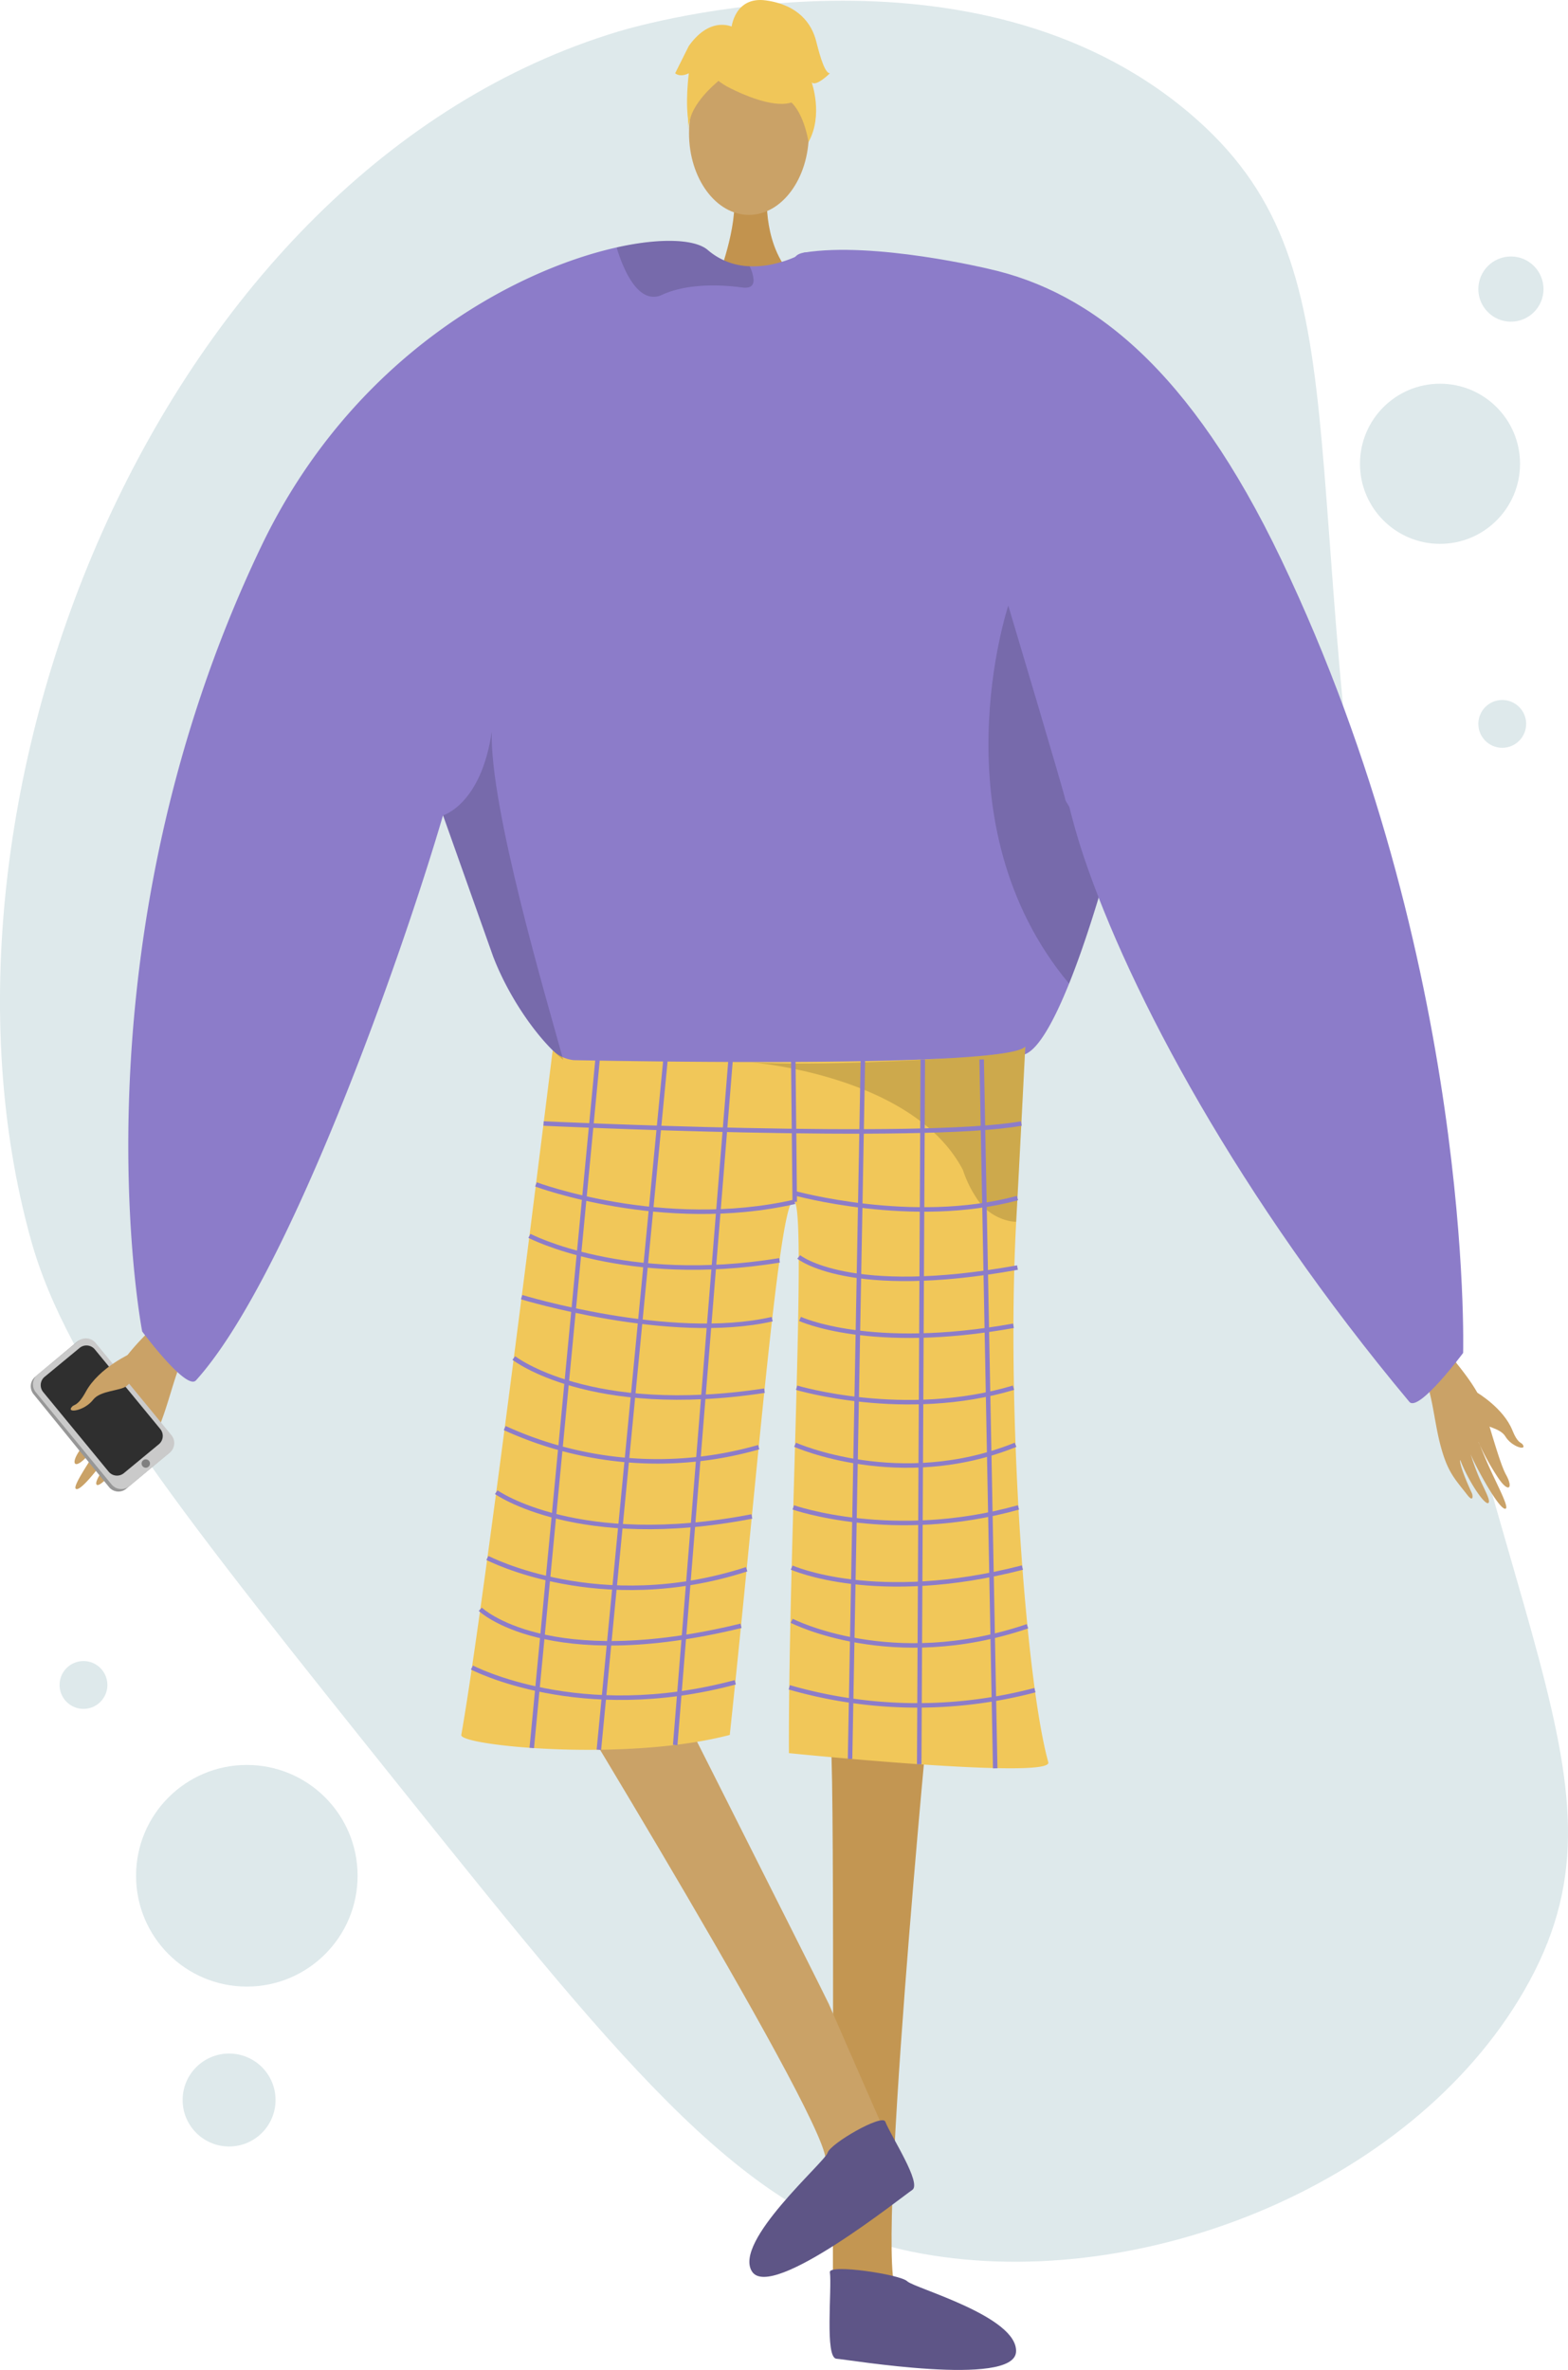 <svg xmlns="http://www.w3.org/2000/svg" width="287" height="433.586" viewBox="0 0 287 433.586"><defs><style>.a{fill:#bcd3d7;opacity:0.49;}.b,.h{fill:#caa267;}.b{fill-rule:evenodd;}.c{fill:#979797;}.d{fill:#cacaca;}.e{fill:#2f2f2f;}.f{fill:#7f7f7f;}.g{fill:#c39652;}.i{fill:#c2934e;}.j{fill:#8c7cc9;}.k{fill:#f1c759;}.l{opacity:0.15;}.m{fill:#5e5586;}.n{fill:#5e5587;}.o{opacity:0.3;}.p{opacity:0.5;}.q{fill:#f0c659;}.r{fill:none;stroke:#8c7cc9;stroke-miterlimit:10;stroke-width:0.823px;}</style></defs><g transform="translate(0 0.132)"><path class="a" d="M172.1,622.915c-41.316-51.563-61.974-77.345-68.7-101.549C80.947,440.5,127.163,325.609,210.926,300.344c4.359-1.314,64.883-18.64,104.537,14.934,33.2,28.111,18.194,63.475,35.841,167.258,18.893,111.113,47.538,137.9,25.435,176.22-20.927,36.283-71.8,55.956-112.051,47.788C234.752,700.47,213.46,674.535,172.1,622.915Z" transform="translate(-97.752 -294.713)"/><ellipse class="a" cx="20.275" cy="20.275" rx="20.275" ry="20.275" transform="translate(24.903 322.771)"/><ellipse class="a" cx="8.503" cy="8.503" rx="8.503" ry="8.503" transform="translate(33.428 375.57)"/><ellipse class="a" cx="14.649" cy="14.649" rx="14.649" ry="14.649" transform="translate(248.924 70.07)"/><ellipse class="a" cx="5.963" cy="5.963" rx="5.963" ry="5.963" transform="translate(270.589 46.793)"/><ellipse class="a" cx="4.376" cy="4.376" rx="4.376" ry="4.376" transform="translate(10.904 303.763)"/><ellipse class="a" cx="4.376" cy="4.376" rx="4.376" ry="4.376" transform="translate(270.589 127.931)"/></g><g transform="translate(5.638)"><g transform="translate(0 238.147)"><path class="b" d="M365.913,529.794c-.6.759-9.364,7.9-11.611,12.68s-5.129,12.1-6.779,14.386c-1.941,2.694-1.023,3.884,1.55.9a51.893,51.893,0,0,0,5.081-7.067c.2-.488-1.4,2.577-3.393,5.815-2.119,3.443-4.63,7.1-4.034,7.526,1.155.824,7.928-8.851,8.816-10.667a50.731,50.731,0,0,1-2.406,4.762c-1.213,2.1-2.941,4.39-2.658,5.065.447,1.063,4.729-3.809,7.079-8.266.181-.027-.13,1.574-3.275,6.681-.317.513-.586,2.015.912.5,3.153-3.184,4.744-4.321,6.924-9.8,2.125-5.344,3.172-11.712,5.884-15.128Z" transform="translate(-338.477 -529.794)"/><g transform="translate(0 6.715)"><path class="c" d="M350.6,546.666l13.753,16.924a2.227,2.227,0,0,0,3.152.369l7.669-6.415a.684.684,0,0,0,.075-.069,2.29,2.29,0,0,0,.176-3.132l-13.753-16.925a2.226,2.226,0,0,0-3.152-.365l-7.158,5.988-.511.425A2.289,2.289,0,0,0,350.6,546.666Z" transform="translate(-350.07 -536.425)"/><path class="d" d="M350.237,546.293,364.1,563.15a2.3,2.3,0,0,0,3.238.315l7.475-6.174a2.3,2.3,0,0,0,.236-3.167l-13.864-16.859a2.3,2.3,0,0,0-3.238-.314l-7.475,6.174A2.3,2.3,0,0,0,350.237,546.293Z" transform="translate(-349.318 -536.427)"/><path class="e" d="M352.245,546.23l11.974,14.56a1.985,1.985,0,0,0,2.8.271l6.456-5.332a1.981,1.981,0,0,0,.2-2.736L361.7,538.434a1.985,1.985,0,0,0-2.8-.271l-6.456,5.332A1.983,1.983,0,0,0,352.245,546.23Z" transform="translate(-349.977 -536.411)"/><ellipse class="f" cx="0.768" cy="0.768" rx="0.768" ry="0.768" transform="translate(20.279 22.127)"/></g><path class="b" d="M365.97,539.1s-5.911,2.594-8.337,7.031c-1.443,2.638-2.122,2.318-2.5,2.719-1.269,1.328,2.22.861,3.832-1.24,1.309-1.706,4.995-1.591,6.113-2.5s3.657-3.91,3.516-4.94S365.97,539.1,365.97,539.1Z" transform="translate(-347.551 -529.678)"/></g><path class="g" d="M217.213,601.506s-10.343,106.715-5.945,108.551c7.889,3.346,38.787,14.294,4.723,11.888-17.5,1.055-16.215-2.854-16.488-6.167-.224-2.706.291-98.212-.428-105.638-.161-1.664-.259-2.669-.259-2.669Z" transform="translate(-52.628 -290.752)"/><path class="h" d="M218.012,591.777s55.857,91.039,52.908,94.785c-5.263,6.763-26.925,31.364,1.661,12.683,15.8-7.6,12.775-10.386,11.4-13.413-1.122-2.472-9.387-21.385-12.374-28.223-.668-1.531-38.3-76.11-38.3-76.11Z" transform="translate(-125.554 -291.001)"/><path class="i" d="M245.185,329.554s-.911,10.168,5.361,15.792-14.454,0-14.454,0,3.857-9.739,2.992-15.792S245.185,329.554,245.185,329.554Z" transform="translate(-110.434 -294.18)"/><ellipse class="h" cx="10.966" cy="14.961" rx="10.966" ry="14.961" transform="translate(120.477 9.395)"/><path class="j" d="M360.284,427.252c-.183,2.832-2.474,13.36-5.7,24.8-.95,3.414-1.991,6.9-3.082,10.3-1.324,4.139-2.724,8.129-4.139,11.652-2.749,6.83-5.564,11.911-8.021,12.9-8.279,3.331-70.789,7.9-83.64,1.774-.3-.225-.625-.467-.934-.733-4.822-3.922-10.053-11.669-12.826-18.923,0,0-7.388-20.831-8.9-25.07a1.16,1.16,0,0,0-.042-.108c-.05-.167-.108-.325-.166-.475-.017-.059-.043-.108-.059-.167-7.78,26.561-28.477,84.9-45.219,103.381-1.758,1.941-9.844-8.945-9.844-8.945S164.2,467.84,199.467,394.069c16.6-34.724,46.226-50.565,65.141-54.772,8.187-1.824,14.367-1.466,16.625.483a12.259,12.259,0,0,0,7.654,2.974,16.625,16.625,0,0,0,4.3-.391,21.478,21.478,0,0,0,4.555-1.549c.7-.325,1.108-.559,1.108-.559a44.475,44.475,0,0,1,11.578.692C353.22,349.325,360.666,421.08,360.284,427.252Z" transform="translate(-157.324 -294.04)"/><path class="k" d="M208.415,484.409a6.756,6.756,0,0,0,3.836,1.771c9.014.176,47.949.843,69.07-.371,7.451-.429,12.684-1.09,13.6-2.1,0,0,0,.03-.006.086-.056,1.164-.723,14.493-1.66,31.963-1.851,34.487,1.714,83.882,5.879,98.875.9,3.236-47.475-1.667-47.475-1.667-.135-35.591,3.242-98.073,1.061-100.873-2.654-3.408-6.956,51.552-11.889,97.542-19.157,5-49.492,1.963-49.142,0C195.856,586.318,208.415,484.409,208.415,484.409Z" transform="translate(-112.897 -292.222)"/><path class="l" d="M279.394,442.1c.016.059.042.108.058.167.059.15.116.308.167.475.016.033.024.067.042.108,1.508,4.239,8.9,25.062,8.9,25.062,2.773,7.263,8,15.009,12.826,18.931-3.273-11.852-13.476-46.209-13.085-60.052C286.349,440.138,279.394,442.095,279.394,442.1Z" transform="translate(-203.93 -292.933)"/><path class="l" d="M202.8,451.233c-.95,3.414-1.991,6.9-3.082,10.3-1.324,4.139-2.724,8.129-4.139,11.652-24.479-29.309-11.128-69.164-11.128-69.164s10.346,34.6,10.454,35.573C194.935,439.947,198.375,444.937,202.8,451.233Z" transform="translate(-5.534 -293.217)"/><path class="l" d="M269.988,345.211c.033.991-.492,1.641-2.083,1.425-4.964-.675-10.569-.534-14.643,1.332a3.457,3.457,0,0,1-3.348-.142c-2.607-1.524-4.223-6.072-4.864-8.088a1.4,1.4,0,0,1-.067-.441c8.188-1.824,14.368-1.465,16.625.484a12.263,12.263,0,0,0,7.654,2.973A6.77,6.77,0,0,1,269.988,345.211Z" transform="translate(-137.697 -294.04)"/><path class="m" d="M240.82,677.949c-.572-1.445-10.078,4.017-10.553,5.713s-17.366,16.269-13.831,21.727,27.5-13.736,29.318-14.923S241.944,680.789,240.82,677.949Z" transform="translate(-84.426 -289.8)"/><path class="n" d="M197.595,705.165c-.2-1.541,12.918.414,14.159,1.666s20.344,6.448,19.912,12.937S200.953,721.153,198.79,721,197.994,708.192,197.595,705.165Z" transform="translate(-51.334 -289.464)"/><g class="o" transform="translate(131.028 191.491)"><path d="M246.237,486.488l-.434-.035S245.957,486.463,246.237,486.488Z" transform="translate(-245.803 -483.679)"/><path class="p" d="M195.861,486.523c11.6.926,36.962-.714,36.962-.714,7.451-.429,12.684-1.09,13.6-2.1,0,0,0,.03-.006.086-.056,1.164-.723,14.493-1.66,31.963a8.716,8.716,0,0,1-1.22-.141,9.5,9.5,0,0,1-6.14-4.364,21.1,21.1,0,0,1-2.388-4.986C226.362,489.812,199.579,486.857,195.861,486.523Z" transform="translate(-195.427 -483.713)"/></g><g transform="translate(117.942)"><g transform="translate(2.314 4.171)"><path class="q" d="M239.661,310.3s18.984,10.526,13.35-6.374C249.112,292.234,226.714,302.766,239.661,310.3Z" transform="translate(-232.595 -298.703)"/><path class="q" d="M244.682,306.254s-10.622,6.3-9.6,12.625c0,0-2.342-18.876,8.219-19.351s14.65.545,13.712,20.5C257.016,320.033,253.948,304.156,244.682,306.254Z" transform="translate(-234.864 -298.693)"/></g><path class="q" d="M231.187,299.712s.534-5.882,6.365-5.048,8.329,4.164,9.162,7.5,1.666,5.831,2.5,5.831c0,0-2.5,2.5-3.332,1.666,0,0,2.162,5.99-.585,10.908,0,0-1.08-7.575-5.245-8.409S231.187,299.712,231.187,299.712Z" transform="translate(-220.893 -294.583)"/><path class="q" d="M259.29,299.6s-4.164-2.5-8.329,3.332l-2.5,5s.833.832,2.5,0c0,0-.759,5.868.036,9.181l2.462-10.014Z" transform="translate(-248.463 -294.527)"/></g><g transform="translate(254.552 244.832)"><path class="b" d="M110.835,536.4c.436.709,7.184,7.7,8.611,12s3.142,10.845,4.316,12.966c1.381,2.5.476,3.418-1.415.612a44.618,44.618,0,0,1-3.613-6.549c-.12-.435.93,2.342,2.3,5.309,1.456,3.154,3.225,6.531,2.673,6.832-1.07.584-5.86-8.361-6.433-10a43.531,43.531,0,0,0,1.567,4.308c.82,1.918,2.06,4.046,1.751,4.593-.489.862-3.647-3.732-5.2-7.775-.153-.041-.051,1.358,2.112,6.035.218.47.295,1.778-.829.334-2.365-3.039-3.606-4.171-4.908-9.069-1.268-4.777-1.512-10.317-3.476-13.509Z" transform="translate(-108.297 -536.396)"/><path class="b" d="M108.162,546.256s4.778,2.816,6.4,6.849c.961,2.4,1.573,2.193,1.859,2.574.946,1.264-1.982.508-3.144-1.448-.943-1.591-4.1-1.867-4.961-2.755s-2.721-3.71-2.5-4.573S108.162,546.256,108.162,546.256Z" transform="translate(-97.938 -536.273)"/></g><g transform="translate(91.693 191.345)"><line class="r" x1="12.284" y2="128.452" transform="translate(0)"/><line class="r" x1="12.192" y2="126.215" transform="translate(12.284 2.569)"/><line class="r" x1="10.138" y2="125.333" transform="translate(26.255 2.569)"/><line class="r" x2="0.261" y2="25.961" transform="translate(47.871 2.569)"/><line class="r" x1="2.352" y2="127.873" transform="translate(58.259 2.569)"/><line class="r" x1="0.655" y2="128.945" transform="translate(70.919 2.489)"/><line class="r" x2="2.48" y2="129.686" transform="translate(82.349 2.489)"/></g><path class="r" d="M196.57,497.6s69.176,3.266,87.453,0" transform="translate(-102.713 -292.049)"/><path class="r" d="M284.91,511.787c-24.2,5.482-47.367-3.184-47.367-3.184" transform="translate(-145.085 -291.911)"/><path class="r" d="M197.278,510.13s21.842,6.138,41.029.955" transform="translate(-57.714 -291.892)"/><path class="r" d="M240.291,517.9s17.442,9.133,45.774,4.477" transform="translate(-149.022 -291.795)"/><path class="r" d="M241.616,528.973S268.76,537.26,287.477,533" transform="translate(-151.776 -291.657)"/><path class="r" d="M243.016,539.973s13.824,10.837,45.876,5.976" transform="translate(-154.607 -291.52)"/><path class="r" d="M244.053,552.626a67.254,67.254,0,0,0,46.492,3.5" transform="translate(-157.311 -291.362)"/><path class="r" d="M245.292,564.218s14.929,10.6,46.787,4.442" transform="translate(-160.099 -291.217)"/><path class="r" d="M246.232,576.1s20.605,10.772,47.455,2.068" transform="translate(-162.659 -291.069)"/><path class="r" d="M247.248,585.375s12.157,11.692,47.723,3.024" transform="translate(-164.972 -290.953)"/><path class="r" d="M248.285,595.9s19.657,10.356,48.2,2.7" transform="translate(-167.537 -290.822)"/><path class="r" d="M197.278,521.71s9.126,7.535,40.037,1.942" transform="translate(-56.721 -291.748)"/><path class="r" d="M198,532.91s12.8,5.972,39.066,1.255" transform="translate(-57.203 -291.608)"/><path class="r" d="M198,545.342s19.773,5.955,39.69,0" transform="translate(-57.828 -291.453)"/><path class="r" d="M197.622,555.651s19.221,8.544,40.358,0" transform="translate(-57.735 -291.324)"/><path class="r" d="M197.1,566.969s18.3,6.422,41.211,0" transform="translate(-57.534 -291.183)"/><path class="r" d="M196.385,577.84s15.425,6.92,42.229,0" transform="translate(-57.116 -291.047)"/><path class="r" d="M195.465,587.458s18.314,9.437,43.16,1" transform="translate(-56.196 -290.927)"/><path class="r" d="M194.123,599.48a84.665,84.665,0,0,0,44.959.519" transform="translate(-55.295 -290.777)"/><path class="j" d="M159.561,384.81s-53.706-42.5-40.9-44.576,33.755,2.965,33.755,2.965c18.915,4.206,36.975,18.418,53.575,53.142C241.256,470.112,239.3,541.546,239.3,541.546s-8.166,10.955-9.844,8.945c-31.157-37.28-51.193-74.705-59.645-99.885S159.561,384.81,159.561,384.81Z" transform="translate(22.867 -294.02)"/></g></svg>